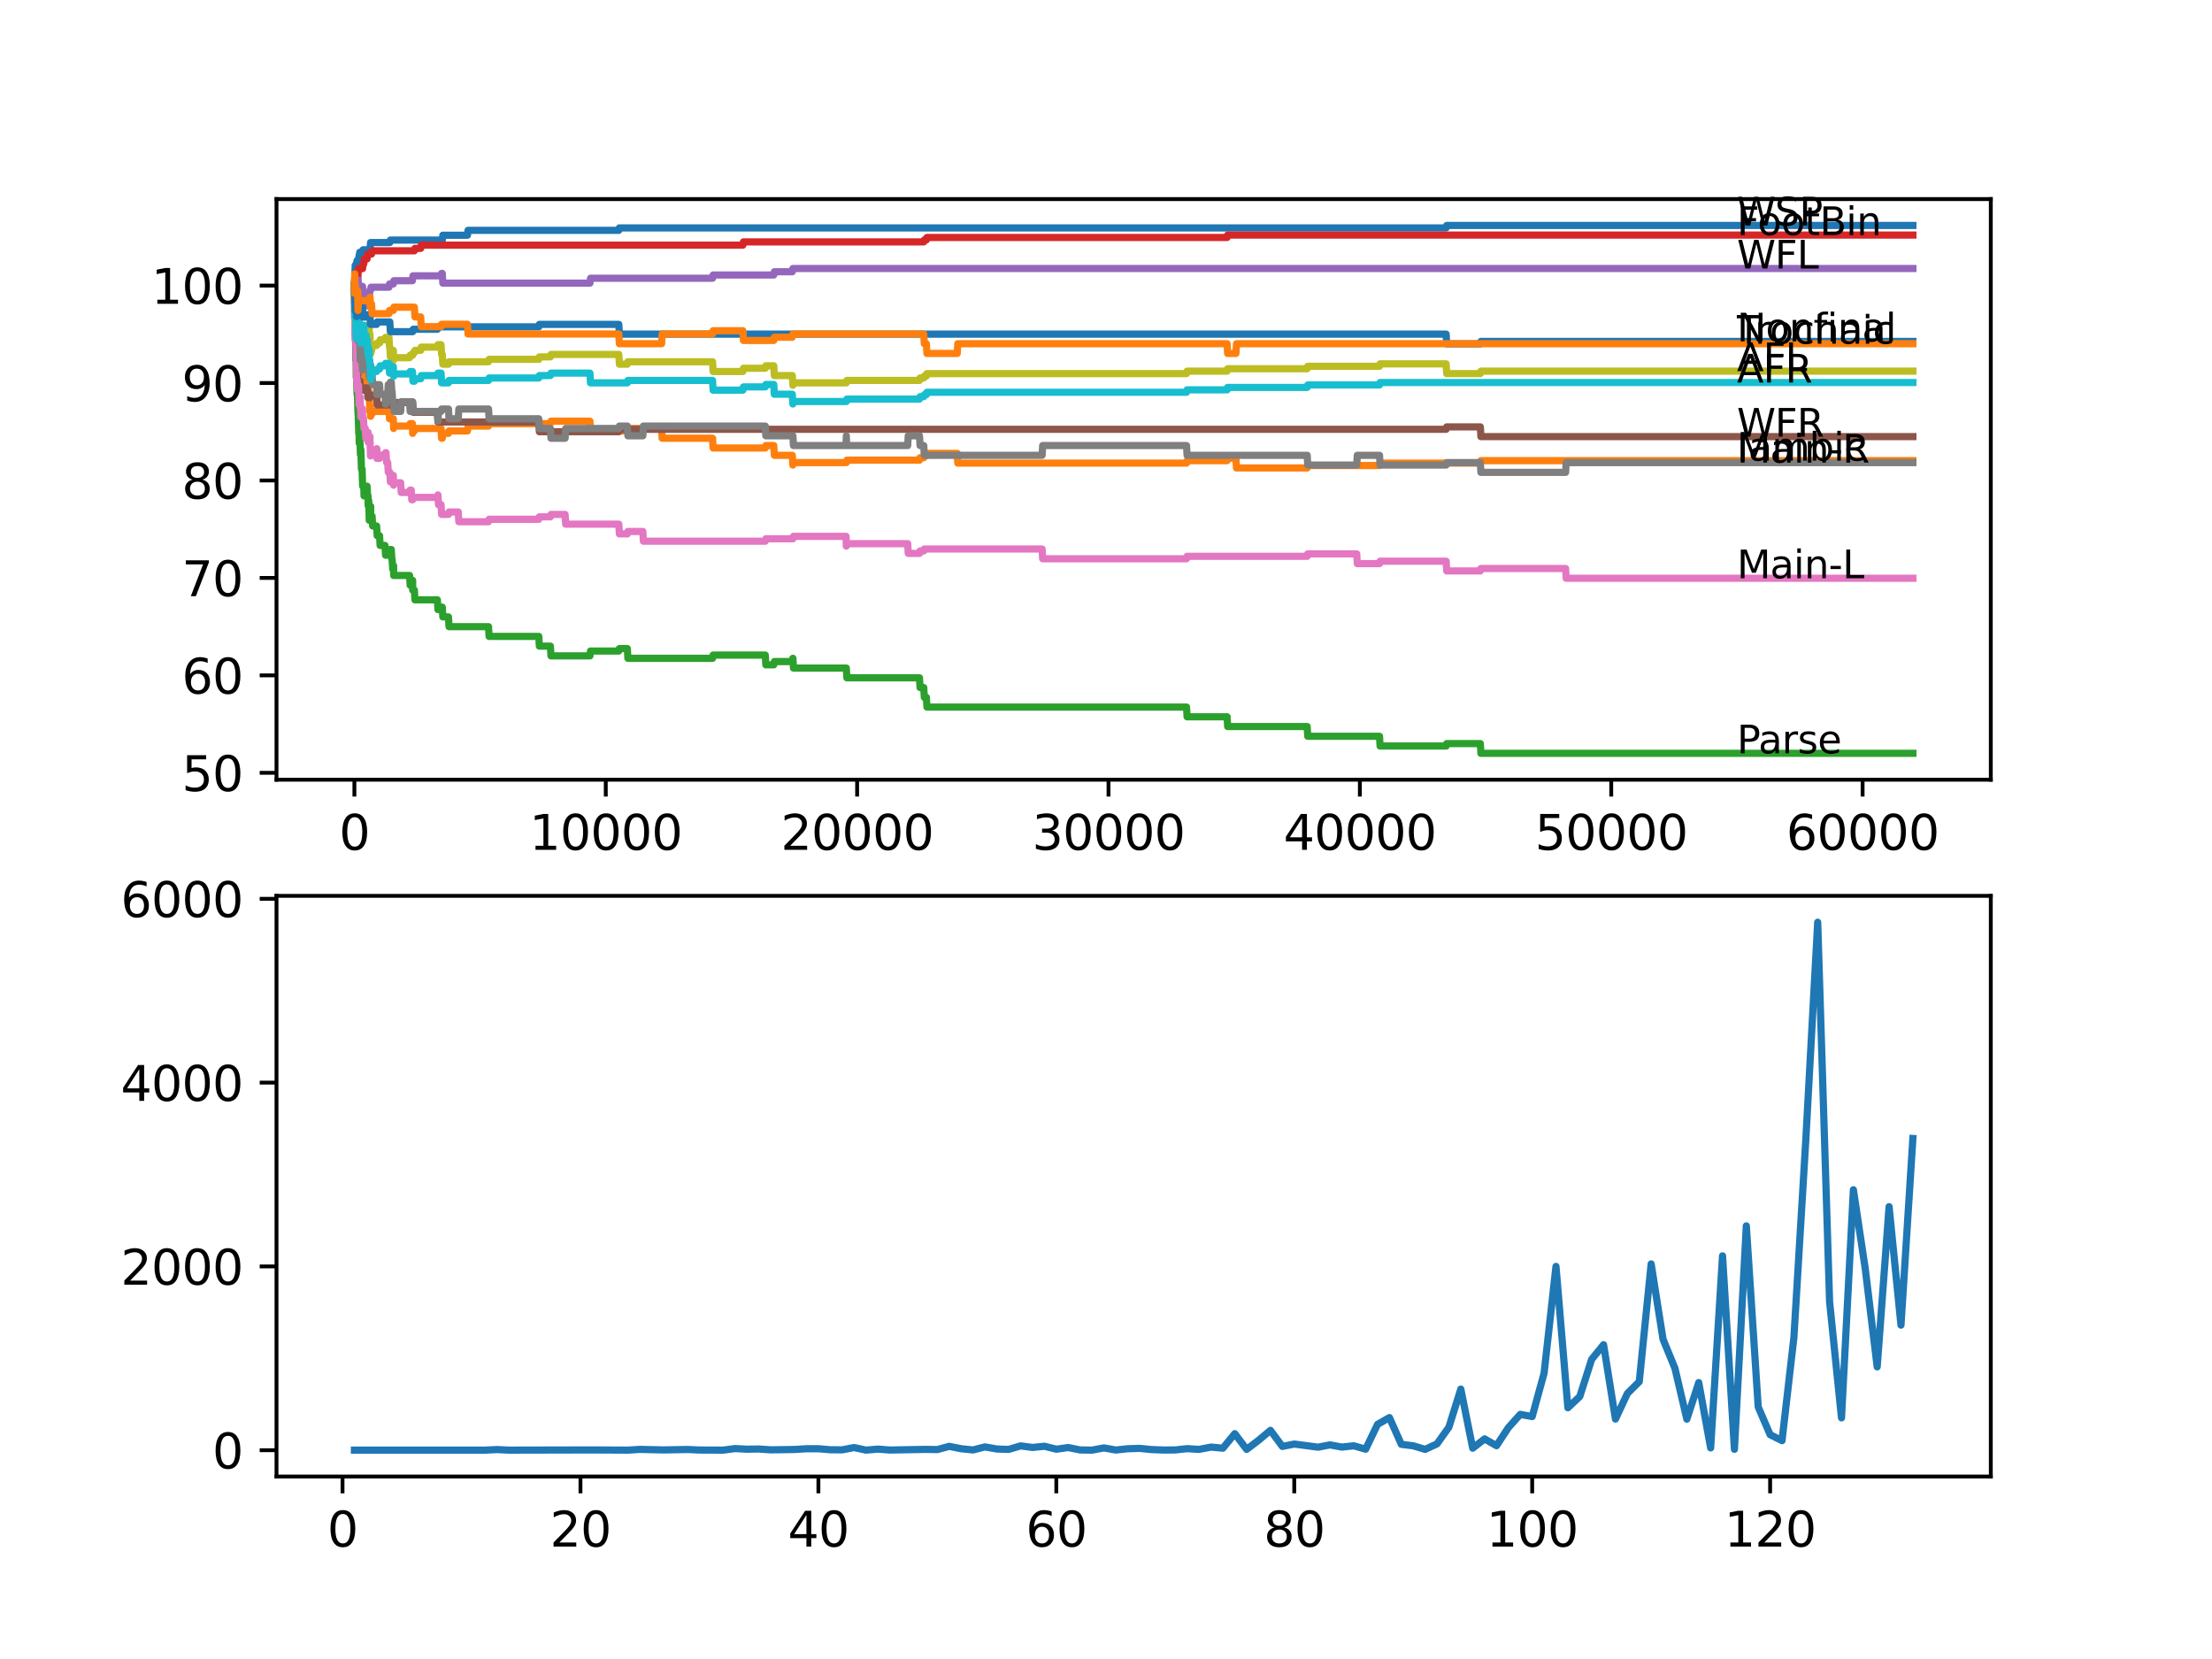 <?xml version="1.0" encoding="utf-8" standalone="no"?>
<!DOCTYPE svg PUBLIC "-//W3C//DTD SVG 1.1//EN"
  "http://www.w3.org/Graphics/SVG/1.1/DTD/svg11.dtd">
<svg xmlns:xlink="http://www.w3.org/1999/xlink" width="460.8pt" height="345.6pt" viewBox="0 0 460.8 345.6" xmlns="http://www.w3.org/2000/svg" version="1.1">
 <defs>
  <style type="text/css">*{stroke-linejoin: round; stroke-linecap: butt}</style>
 </defs>
 <g id="figure_1">
  <g id="patch_1">
   <path d="M 0 345.6 
L 460.8 345.6 
L 460.8 0 
L 0 0 
z
" style="fill: #ffffff"/>
  </g>
  <g id="axes_1">
   <g id="patch_2">
    <path d="M 57.6 162.432 
L 414.72 162.432 
L 414.72 41.472 
L 57.6 41.472 
z
" style="fill: #ffffff"/>
   </g>
   <g id="matplotlib.axis_1">
    <g id="xtick_1">
     <g id="line2d_1">
      <defs>
       <path id="m8d9ce687ae" d="M 0 0 
L 0 3.5 
" style="stroke: #000000; stroke-width: 0.8"/>
      </defs>
      <g>
       <use xlink:href="#m8d9ce687ae" x="73.827" y="162.432" style="stroke: #000000; stroke-width: 0.8"/>
      </g>
     </g>
     <g id="text_1">
      <!-- 0 -->
      <g transform="translate(70.646 177.03)scale(0.1 -0.1)">
       <defs>
        <path id="DejaVuSans-30" d="M 2034 4250 
Q 1547 4250 1301 3770 
Q 1056 3291 1056 2328 
Q 1056 1369 1301 889 
Q 1547 409 2034 409 
Q 2525 409 2770 889 
Q 3016 1369 3016 2328 
Q 3016 3291 2770 3770 
Q 2525 4250 2034 4250 
z
M 2034 4750 
Q 2819 4750 3233 4129 
Q 3647 3509 3647 2328 
Q 3647 1150 3233 529 
Q 2819 -91 2034 -91 
Q 1250 -91 836 529 
Q 422 1150 422 2328 
Q 422 3509 836 4129 
Q 1250 4750 2034 4750 
z
" transform="scale(0.016)"/>
       </defs>
       <use xlink:href="#DejaVuSans-30"/>
      </g>
     </g>
    </g>
    <g id="xtick_2">
     <g id="line2d_2">
      <g>
       <use xlink:href="#m8d9ce687ae" x="126.192" y="162.432" style="stroke: #000000; stroke-width: 0.8"/>
      </g>
     </g>
     <g id="text_2">
      <!-- 10000 -->
      <g transform="translate(110.286 177.03)scale(0.1 -0.1)">
       <defs>
        <path id="DejaVuSans-31" d="M 794 531 
L 1825 531 
L 1825 4091 
L 703 3866 
L 703 4441 
L 1819 4666 
L 2450 4666 
L 2450 531 
L 3481 531 
L 3481 0 
L 794 0 
L 794 531 
z
" transform="scale(0.016)"/>
       </defs>
       <use xlink:href="#DejaVuSans-31"/>
       <use xlink:href="#DejaVuSans-30" x="63.623"/>
       <use xlink:href="#DejaVuSans-30" x="127.246"/>
       <use xlink:href="#DejaVuSans-30" x="190.869"/>
       <use xlink:href="#DejaVuSans-30" x="254.492"/>
      </g>
     </g>
    </g>
    <g id="xtick_3">
     <g id="line2d_3">
      <g>
       <use xlink:href="#m8d9ce687ae" x="178.556" y="162.432" style="stroke: #000000; stroke-width: 0.8"/>
      </g>
     </g>
     <g id="text_3">
      <!-- 20000 -->
      <g transform="translate(162.65 177.03)scale(0.1 -0.1)">
       <defs>
        <path id="DejaVuSans-32" d="M 1228 531 
L 3431 531 
L 3431 0 
L 469 0 
L 469 531 
Q 828 903 1448 1529 
Q 2069 2156 2228 2338 
Q 2531 2678 2651 2914 
Q 2772 3150 2772 3378 
Q 2772 3750 2511 3984 
Q 2250 4219 1831 4219 
Q 1534 4219 1204 4116 
Q 875 4013 500 3803 
L 500 4441 
Q 881 4594 1212 4672 
Q 1544 4750 1819 4750 
Q 2544 4750 2975 4387 
Q 3406 4025 3406 3419 
Q 3406 3131 3298 2873 
Q 3191 2616 2906 2266 
Q 2828 2175 2409 1742 
Q 1991 1309 1228 531 
z
" transform="scale(0.016)"/>
       </defs>
       <use xlink:href="#DejaVuSans-32"/>
       <use xlink:href="#DejaVuSans-30" x="63.623"/>
       <use xlink:href="#DejaVuSans-30" x="127.246"/>
       <use xlink:href="#DejaVuSans-30" x="190.869"/>
       <use xlink:href="#DejaVuSans-30" x="254.492"/>
      </g>
     </g>
    </g>
    <g id="xtick_4">
     <g id="line2d_4">
      <g>
       <use xlink:href="#m8d9ce687ae" x="230.921" y="162.432" style="stroke: #000000; stroke-width: 0.8"/>
      </g>
     </g>
     <g id="text_4">
      <!-- 30000 -->
      <g transform="translate(215.015 177.03)scale(0.1 -0.1)">
       <defs>
        <path id="DejaVuSans-33" d="M 2597 2516 
Q 3050 2419 3304 2112 
Q 3559 1806 3559 1356 
Q 3559 666 3084 287 
Q 2609 -91 1734 -91 
Q 1441 -91 1130 -33 
Q 819 25 488 141 
L 488 750 
Q 750 597 1062 519 
Q 1375 441 1716 441 
Q 2309 441 2620 675 
Q 2931 909 2931 1356 
Q 2931 1769 2642 2001 
Q 2353 2234 1838 2234 
L 1294 2234 
L 1294 2753 
L 1863 2753 
Q 2328 2753 2575 2939 
Q 2822 3125 2822 3475 
Q 2822 3834 2567 4026 
Q 2313 4219 1838 4219 
Q 1578 4219 1281 4162 
Q 984 4106 628 3988 
L 628 4550 
Q 988 4650 1302 4700 
Q 1616 4750 1894 4750 
Q 2613 4750 3031 4423 
Q 3450 4097 3450 3541 
Q 3450 3153 3228 2886 
Q 3006 2619 2597 2516 
z
" transform="scale(0.016)"/>
       </defs>
       <use xlink:href="#DejaVuSans-33"/>
       <use xlink:href="#DejaVuSans-30" x="63.623"/>
       <use xlink:href="#DejaVuSans-30" x="127.246"/>
       <use xlink:href="#DejaVuSans-30" x="190.869"/>
       <use xlink:href="#DejaVuSans-30" x="254.492"/>
      </g>
     </g>
    </g>
    <g id="xtick_5">
     <g id="line2d_5">
      <g>
       <use xlink:href="#m8d9ce687ae" x="283.285" y="162.432" style="stroke: #000000; stroke-width: 0.8"/>
      </g>
     </g>
     <g id="text_5">
      <!-- 40000 -->
      <g transform="translate(267.379 177.03)scale(0.1 -0.1)">
       <defs>
        <path id="DejaVuSans-34" d="M 2419 4116 
L 825 1625 
L 2419 1625 
L 2419 4116 
z
M 2253 4666 
L 3047 4666 
L 3047 1625 
L 3713 1625 
L 3713 1100 
L 3047 1100 
L 3047 0 
L 2419 0 
L 2419 1100 
L 313 1100 
L 313 1709 
L 2253 4666 
z
" transform="scale(0.016)"/>
       </defs>
       <use xlink:href="#DejaVuSans-34"/>
       <use xlink:href="#DejaVuSans-30" x="63.623"/>
       <use xlink:href="#DejaVuSans-30" x="127.246"/>
       <use xlink:href="#DejaVuSans-30" x="190.869"/>
       <use xlink:href="#DejaVuSans-30" x="254.492"/>
      </g>
     </g>
    </g>
    <g id="xtick_6">
     <g id="line2d_6">
      <g>
       <use xlink:href="#m8d9ce687ae" x="335.65" y="162.432" style="stroke: #000000; stroke-width: 0.8"/>
      </g>
     </g>
     <g id="text_6">
      <!-- 50000 -->
      <g transform="translate(319.744 177.03)scale(0.1 -0.1)">
       <defs>
        <path id="DejaVuSans-35" d="M 691 4666 
L 3169 4666 
L 3169 4134 
L 1269 4134 
L 1269 2991 
Q 1406 3038 1543 3061 
Q 1681 3084 1819 3084 
Q 2600 3084 3056 2656 
Q 3513 2228 3513 1497 
Q 3513 744 3044 326 
Q 2575 -91 1722 -91 
Q 1428 -91 1123 -41 
Q 819 9 494 109 
L 494 744 
Q 775 591 1075 516 
Q 1375 441 1709 441 
Q 2250 441 2565 725 
Q 2881 1009 2881 1497 
Q 2881 1984 2565 2268 
Q 2250 2553 1709 2553 
Q 1456 2553 1204 2497 
Q 953 2441 691 2322 
L 691 4666 
z
" transform="scale(0.016)"/>
       </defs>
       <use xlink:href="#DejaVuSans-35"/>
       <use xlink:href="#DejaVuSans-30" x="63.623"/>
       <use xlink:href="#DejaVuSans-30" x="127.246"/>
       <use xlink:href="#DejaVuSans-30" x="190.869"/>
       <use xlink:href="#DejaVuSans-30" x="254.492"/>
      </g>
     </g>
    </g>
    <g id="xtick_7">
     <g id="line2d_7">
      <g>
       <use xlink:href="#m8d9ce687ae" x="388.014" y="162.432" style="stroke: #000000; stroke-width: 0.8"/>
      </g>
     </g>
     <g id="text_7">
      <!-- 60000 -->
      <g transform="translate(372.108 177.03)scale(0.1 -0.1)">
       <defs>
        <path id="DejaVuSans-36" d="M 2113 2584 
Q 1688 2584 1439 2293 
Q 1191 2003 1191 1497 
Q 1191 994 1439 701 
Q 1688 409 2113 409 
Q 2538 409 2786 701 
Q 3034 994 3034 1497 
Q 3034 2003 2786 2293 
Q 2538 2584 2113 2584 
z
M 3366 4563 
L 3366 3988 
Q 3128 4100 2886 4159 
Q 2644 4219 2406 4219 
Q 1781 4219 1451 3797 
Q 1122 3375 1075 2522 
Q 1259 2794 1537 2939 
Q 1816 3084 2150 3084 
Q 2853 3084 3261 2657 
Q 3669 2231 3669 1497 
Q 3669 778 3244 343 
Q 2819 -91 2113 -91 
Q 1303 -91 875 529 
Q 447 1150 447 2328 
Q 447 3434 972 4092 
Q 1497 4750 2381 4750 
Q 2619 4750 2861 4703 
Q 3103 4656 3366 4563 
z
" transform="scale(0.016)"/>
       </defs>
       <use xlink:href="#DejaVuSans-36"/>
       <use xlink:href="#DejaVuSans-30" x="63.623"/>
       <use xlink:href="#DejaVuSans-30" x="127.246"/>
       <use xlink:href="#DejaVuSans-30" x="190.869"/>
       <use xlink:href="#DejaVuSans-30" x="254.492"/>
      </g>
     </g>
    </g>
   </g>
   <g id="matplotlib.axis_2">
    <g id="ytick_1">
     <g id="line2d_8">
      <defs>
       <path id="mcb9d8d249f" d="M 0 0 
L -3.5 0 
" style="stroke: #000000; stroke-width: 0.8"/>
      </defs>
      <g>
       <use xlink:href="#mcb9d8d249f" x="57.6" y="160.994" style="stroke: #000000; stroke-width: 0.8"/>
      </g>
     </g>
     <g id="text_8">
      <!-- 50 -->
      <g transform="translate(37.875 164.793)scale(0.1 -0.1)">
       <use xlink:href="#DejaVuSans-35"/>
       <use xlink:href="#DejaVuSans-30" x="63.623"/>
      </g>
     </g>
    </g>
    <g id="ytick_2">
     <g id="line2d_9">
      <g>
       <use xlink:href="#mcb9d8d249f" x="57.6" y="140.693" style="stroke: #000000; stroke-width: 0.8"/>
      </g>
     </g>
     <g id="text_9">
      <!-- 60 -->
      <g transform="translate(37.875 144.492)scale(0.1 -0.1)">
       <use xlink:href="#DejaVuSans-36"/>
       <use xlink:href="#DejaVuSans-30" x="63.623"/>
      </g>
     </g>
    </g>
    <g id="ytick_3">
     <g id="line2d_10">
      <g>
       <use xlink:href="#mcb9d8d249f" x="57.6" y="120.392" style="stroke: #000000; stroke-width: 0.8"/>
      </g>
     </g>
     <g id="text_10">
      <!-- 70 -->
      <g transform="translate(37.875 124.191)scale(0.1 -0.1)">
       <defs>
        <path id="DejaVuSans-37" d="M 525 4666 
L 3525 4666 
L 3525 4397 
L 1831 0 
L 1172 0 
L 2766 4134 
L 525 4134 
L 525 4666 
z
" transform="scale(0.016)"/>
       </defs>
       <use xlink:href="#DejaVuSans-37"/>
       <use xlink:href="#DejaVuSans-30" x="63.623"/>
      </g>
     </g>
    </g>
    <g id="ytick_4">
     <g id="line2d_11">
      <g>
       <use xlink:href="#mcb9d8d249f" x="57.6" y="100.091" style="stroke: #000000; stroke-width: 0.8"/>
      </g>
     </g>
     <g id="text_11">
      <!-- 80 -->
      <g transform="translate(37.875 103.89)scale(0.1 -0.1)">
       <defs>
        <path id="DejaVuSans-38" d="M 2034 2216 
Q 1584 2216 1326 1975 
Q 1069 1734 1069 1313 
Q 1069 891 1326 650 
Q 1584 409 2034 409 
Q 2484 409 2743 651 
Q 3003 894 3003 1313 
Q 3003 1734 2745 1975 
Q 2488 2216 2034 2216 
z
M 1403 2484 
Q 997 2584 770 2862 
Q 544 3141 544 3541 
Q 544 4100 942 4425 
Q 1341 4750 2034 4750 
Q 2731 4750 3128 4425 
Q 3525 4100 3525 3541 
Q 3525 3141 3298 2862 
Q 3072 2584 2669 2484 
Q 3125 2378 3379 2068 
Q 3634 1759 3634 1313 
Q 3634 634 3220 271 
Q 2806 -91 2034 -91 
Q 1263 -91 848 271 
Q 434 634 434 1313 
Q 434 1759 690 2068 
Q 947 2378 1403 2484 
z
M 1172 3481 
Q 1172 3119 1398 2916 
Q 1625 2713 2034 2713 
Q 2441 2713 2670 2916 
Q 2900 3119 2900 3481 
Q 2900 3844 2670 4047 
Q 2441 4250 2034 4250 
Q 1625 4250 1398 4047 
Q 1172 3844 1172 3481 
z
" transform="scale(0.016)"/>
       </defs>
       <use xlink:href="#DejaVuSans-38"/>
       <use xlink:href="#DejaVuSans-30" x="63.623"/>
      </g>
     </g>
    </g>
    <g id="ytick_5">
     <g id="line2d_12">
      <g>
       <use xlink:href="#mcb9d8d249f" x="57.6" y="79.79" style="stroke: #000000; stroke-width: 0.8"/>
      </g>
     </g>
     <g id="text_12">
      <!-- 90 -->
      <g transform="translate(37.875 83.589)scale(0.1 -0.1)">
       <defs>
        <path id="DejaVuSans-39" d="M 703 97 
L 703 672 
Q 941 559 1184 500 
Q 1428 441 1663 441 
Q 2288 441 2617 861 
Q 2947 1281 2994 2138 
Q 2813 1869 2534 1725 
Q 2256 1581 1919 1581 
Q 1219 1581 811 2004 
Q 403 2428 403 3163 
Q 403 3881 828 4315 
Q 1253 4750 1959 4750 
Q 2769 4750 3195 4129 
Q 3622 3509 3622 2328 
Q 3622 1225 3098 567 
Q 2575 -91 1691 -91 
Q 1453 -91 1209 -44 
Q 966 3 703 97 
z
M 1959 2075 
Q 2384 2075 2632 2365 
Q 2881 2656 2881 3163 
Q 2881 3666 2632 3958 
Q 2384 4250 1959 4250 
Q 1534 4250 1286 3958 
Q 1038 3666 1038 3163 
Q 1038 2656 1286 2365 
Q 1534 2075 1959 2075 
z
" transform="scale(0.016)"/>
       </defs>
       <use xlink:href="#DejaVuSans-39"/>
       <use xlink:href="#DejaVuSans-30" x="63.623"/>
      </g>
     </g>
    </g>
    <g id="ytick_6">
     <g id="line2d_13">
      <g>
       <use xlink:href="#mcb9d8d249f" x="57.6" y="59.489" style="stroke: #000000; stroke-width: 0.8"/>
      </g>
     </g>
     <g id="text_13">
      <!-- 100 -->
      <g transform="translate(31.512 63.288)scale(0.1 -0.1)">
       <use xlink:href="#DejaVuSans-31"/>
       <use xlink:href="#DejaVuSans-30" x="63.623"/>
       <use xlink:href="#DejaVuSans-30" x="127.246"/>
      </g>
     </g>
    </g>
   </g>
   <g id="line2d_14">
    <path d="M 73.833 59.489 
L 73.859 59.489 
L 74 55.26 
L 74.168 55.26 
L 74.283 54.752 
L 74.288 54.752 
L 74.403 54.245 
L 74.697 54.245 
L 74.812 53.23 
L 74.828 53.23 
L 74.943 52.553 
L 75.514 52.553 
L 75.629 52.045 
L 77.069 52.045 
L 77.195 50.523 
L 81.206 50.523 
L 81.321 50.015 
L 92.134 50.015 
L 92.249 49 
L 97.381 49 
L 97.496 47.985 
L 128.91 47.985 
L 129.025 47.478 
L 301.257 47.478 
L 301.372 46.97 
L 398.487 46.97 
L 398.487 46.97 
" clip-path="url(#p39b86dd42a)" style="fill: none; stroke: #1f77b4; stroke-width: 1.5; stroke-linecap: square"/>
   </g>
   <g id="line2d_15">
    <path d="M 73.833 59.489 
L 73.958 69.64 
L 73.964 68.963 
L 73.979 68.963 
L 74.026 68.117 
L 74.032 70.147 
L 74.074 70.147 
L 74.079 70.147 
L 74.121 73.531 
L 74.194 72.516 
L 74.21 72.516 
L 74.33 71.501 
L 74.461 71.501 
L 74.571 70.993 
L 74.686 73.023 
L 74.697 73.023 
L 74.812 71.501 
L 74.828 71.501 
L 74.943 73.531 
L 74.985 73.531 
L 75.1 77.083 
L 75.173 77.083 
L 75.288 76.576 
L 75.43 76.576 
L 75.545 76.068 
L 75.833 76.068 
L 75.948 78.098 
L 76.236 78.098 
L 76.351 80.128 
L 76.692 80.128 
L 76.807 82.159 
L 76.823 82.159 
L 76.917 81.651 
L 77.037 85.711 
L 77.085 85.711 
L 77.174 84.696 
L 77.179 86.726 
L 77.189 86.726 
L 77.221 86.726 
L 77.336 86.219 
L 77.514 86.219 
L 77.629 85.711 
L 80.2 85.711 
L 80.315 85.204 
L 81.033 85.204 
L 81.148 87.234 
L 81.939 87.234 
L 81.996 89.264 
L 82.049 88.756 
L 85.327 88.756 
L 85.442 88.249 
L 85.913 88.249 
L 85.96 90.279 
L 86.023 89.771 
L 86.322 89.771 
L 86.437 89.264 
L 91.878 89.264 
L 91.993 91.294 
L 92.134 91.294 
L 92.249 90.279 
L 93.422 90.279 
L 93.537 89.771 
L 97.381 89.771 
L 97.496 88.756 
L 101.769 88.756 
L 101.884 88.249 
L 114.661 88.249 
L 114.777 87.741 
L 122.898 87.741 
L 123.013 89.771 
L 130.685 89.771 
L 130.8 89.264 
L 137.822 89.264 
L 137.937 91.294 
L 148.436 91.294 
L 148.552 93.324 
L 159.422 93.324 
L 159.538 92.817 
L 161.192 92.817 
L 161.308 94.847 
L 165.046 94.847 
L 165.162 96.877 
L 165.177 96.877 
L 165.293 96.369 
L 176.305 96.369 
L 176.42 95.862 
L 191.548 95.862 
L 191.663 95.354 
L 192.433 95.354 
L 192.548 94.948 
L 192.978 94.948 
L 193.093 94.441 
L 199.408 94.441 
L 199.523 96.471 
L 247.175 96.471 
L 247.29 95.963 
L 255.626 95.963 
L 255.742 95.456 
L 257.47 95.456 
L 257.585 97.486 
L 272.31 97.486 
L 272.425 96.978 
L 287.38 96.978 
L 287.496 96.471 
L 308.384 96.471 
L 308.499 95.963 
L 398.487 95.963 
L 398.487 95.963 
" clip-path="url(#p39b86dd42a)" style="fill: none; stroke: #ff7f0e; stroke-width: 1.5; stroke-linecap: square"/>
   </g>
   <g id="line2d_16">
    <path d="M 73.833 59.489 
L 73.911 63.38 
L 73.896 59.32 
L 73.948 61.858 
L 73.953 61.858 
L 74.079 70.485 
L 74.095 69.47 
L 74.126 75.053 
L 74.163 75.053 
L 74.168 75.053 
L 74.194 74.546 
L 74.215 78.606 
L 74.241 78.606 
L 74.278 78.606 
L 74.393 82.159 
L 74.461 82.159 
L 74.582 86.219 
L 74.613 86.219 
L 74.733 90.279 
L 74.807 90.279 
L 74.828 92.309 
L 74.917 91.632 
L 74.98 91.632 
L 75.084 94.677 
L 75.095 93.662 
L 75.173 93.662 
L 75.294 97.723 
L 75.43 97.723 
L 75.545 101.275 
L 75.786 101.275 
L 75.833 103.305 
L 75.896 102.29 
L 76.236 102.29 
L 76.351 101.275 
L 76.461 101.275 
L 76.577 103.305 
L 76.671 103.305 
L 76.692 105.335 
L 76.781 104.32 
L 76.823 104.32 
L 76.917 108.381 
L 76.938 107.704 
L 77.022 107.704 
L 77.137 106.181 
L 77.174 106.181 
L 77.221 105.505 
L 77.226 107.535 
L 77.273 107.535 
L 77.514 107.535 
L 77.629 109.565 
L 78.457 109.565 
L 78.572 111.595 
L 79.069 111.595 
L 79.184 113.625 
L 80.2 113.625 
L 80.315 115.655 
L 81.033 115.655 
L 81.148 114.978 
L 81.206 114.978 
L 81.321 114.471 
L 81.509 114.471 
L 81.625 116.501 
L 81.687 116.501 
L 81.803 118.531 
L 81.939 118.531 
L 81.996 117.854 
L 82.002 119.885 
L 82.038 119.885 
L 85.327 119.885 
L 85.442 121.915 
L 85.913 121.915 
L 85.96 120.9 
L 85.966 122.93 
L 86.018 122.93 
L 86.322 122.93 
L 86.437 124.96 
L 91.118 124.96 
L 91.233 126.99 
L 91.878 126.99 
L 91.993 126.482 
L 92.134 126.482 
L 92.249 128.512 
L 93.422 128.512 
L 93.537 130.543 
L 101.769 130.543 
L 101.884 132.573 
L 112.242 132.573 
L 112.357 134.603 
L 114.661 134.603 
L 114.777 136.633 
L 122.898 136.633 
L 123.013 135.618 
L 128.91 135.618 
L 129.025 135.11 
L 130.685 135.11 
L 130.8 137.14 
L 148.436 137.14 
L 148.552 136.464 
L 159.422 136.464 
L 159.538 138.494 
L 161.192 138.494 
L 161.308 137.817 
L 165.046 137.817 
L 165.162 137.14 
L 165.177 137.14 
L 165.293 139.17 
L 176.305 139.17 
L 176.42 141.201 
L 191.548 141.201 
L 191.663 143.231 
L 192.433 143.231 
L 192.548 145.261 
L 192.978 145.261 
L 193.093 147.291 
L 247.175 147.291 
L 247.29 149.321 
L 255.626 149.321 
L 255.742 151.351 
L 272.31 151.351 
L 272.425 153.381 
L 287.38 153.381 
L 287.496 155.411 
L 301.257 155.411 
L 301.372 154.904 
L 308.384 154.904 
L 308.499 156.934 
L 398.487 156.934 
L 398.487 156.934 
" clip-path="url(#p39b86dd42a)" style="fill: none; stroke: #2ca02c; stroke-width: 1.5; stroke-linecap: square"/>
   </g>
   <g id="line2d_17">
    <path d="M 73.833 59.489 
L 73.859 59.489 
L 73.974 58.406 
L 74.011 58.406 
L 74.126 58.068 
L 74.529 58.068 
L 74.665 55.97 
L 75.529 55.97 
L 75.645 54.955 
L 75.786 54.955 
L 75.901 53.94 
L 76.461 53.94 
L 76.577 52.925 
L 77.399 52.925 
L 77.514 52.248 
L 86.322 52.248 
L 86.437 51.741 
L 87.636 51.741 
L 87.751 51.064 
L 154.757 51.064 
L 154.872 50.388 
L 192.433 50.388 
L 192.548 49.981 
L 192.978 49.981 
L 193.093 49.474 
L 255.626 49.474 
L 255.742 48.966 
L 398.487 48.966 
L 398.487 48.966 
" clip-path="url(#p39b86dd42a)" style="fill: none; stroke: #d62728; stroke-width: 1.5; stroke-linecap: square"/>
   </g>
   <g id="line2d_18">
    <path d="M 73.833 59.489 
L 73.911 61.858 
L 73.943 60.843 
L 74.026 60.843 
L 74.147 58.305 
L 74.613 58.305 
L 74.733 62.365 
L 74.828 62.365 
L 74.943 61.688 
L 74.985 61.688 
L 75.105 59.658 
L 75.529 59.658 
L 75.645 61.688 
L 75.786 61.688 
L 75.833 63.718 
L 75.896 62.703 
L 76.236 62.703 
L 76.351 61.688 
L 76.461 61.688 
L 76.519 63.718 
L 76.571 63.211 
L 76.692 63.211 
L 76.807 62.196 
L 76.917 62.196 
L 77.037 60.504 
L 77.174 60.504 
L 77.289 59.827 
L 81.033 59.827 
L 81.148 59.151 
L 81.939 59.151 
L 82.054 58.474 
L 85.913 58.474 
L 86.028 57.459 
L 91.878 57.459 
L 91.993 56.951 
L 92.134 56.951 
L 92.249 58.982 
L 122.898 58.982 
L 123.013 57.967 
L 148.436 57.967 
L 148.552 57.29 
L 161.192 57.29 
L 161.308 56.613 
L 165.046 56.613 
L 165.162 55.936 
L 398.487 55.936 
L 398.487 55.936 
" clip-path="url(#p39b86dd42a)" style="fill: none; stroke: #9467bd; stroke-width: 1.5; stroke-linecap: square"/>
   </g>
   <g id="line2d_19">
    <path d="M 73.833 59.489 
L 73.917 63.042 
L 73.948 62.534 
L 73.969 62.534 
L 73.979 62.027 
L 74.016 66.087 
L 74.042 66.087 
L 74.068 66.087 
L 74.168 70.147 
L 74.184 69.64 
L 74.194 69.64 
L 74.314 75.222 
L 74.461 75.222 
L 74.582 79.283 
L 74.98 79.283 
L 75.095 81.313 
L 75.514 81.313 
L 75.629 80.805 
L 76.519 80.805 
L 76.634 82.835 
L 77.069 82.835 
L 77.184 82.328 
L 78.457 82.328 
L 78.572 84.358 
L 81.206 84.358 
L 81.321 83.85 
L 85.96 83.85 
L 86.076 85.88 
L 91.118 85.88 
L 91.233 87.91 
L 112.242 87.91 
L 112.357 89.941 
L 128.91 89.941 
L 129.025 89.433 
L 301.257 89.433 
L 301.372 88.926 
L 308.384 88.926 
L 308.499 90.956 
L 398.487 90.956 
L 398.487 90.956 
" clip-path="url(#p39b86dd42a)" style="fill: none; stroke: #8c564b; stroke-width: 1.5; stroke-linecap: square"/>
   </g>
   <g id="line2d_20">
    <path d="M 73.833 59.489 
L 73.838 59.083 
L 73.864 65.173 
L 73.979 70.858 
L 73.985 70.35 
L 74.011 70.35 
L 74.115 68.997 
L 74.241 76.102 
L 74.278 76.102 
L 74.288 75.595 
L 74.309 79.655 
L 74.356 79.147 
L 74.403 79.147 
L 74.461 81.177 
L 74.513 80.67 
L 74.529 80.67 
L 74.644 80.264 
L 74.697 80.264 
L 74.807 84.324 
L 74.812 83.816 
L 74.98 83.816 
L 75.058 82.801 
L 75.063 84.832 
L 75.079 84.832 
L 75.126 84.832 
L 75.173 86.862 
L 75.236 85.677 
L 75.43 85.677 
L 75.514 85.17 
L 75.519 87.2 
L 75.524 87.2 
L 75.718 87.2 
L 75.833 89.23 
L 76.079 89.23 
L 76.194 91.26 
L 76.519 91.26 
L 76.634 90.753 
L 76.671 90.753 
L 76.687 90.076 
L 76.692 92.106 
L 76.77 92.106 
L 76.823 92.106 
L 76.943 90.922 
L 77.058 90.922 
L 77.179 94.982 
L 77.221 94.982 
L 77.336 94.474 
L 77.514 94.474 
L 77.629 93.967 
L 78.457 93.967 
L 78.504 93.459 
L 78.509 95.49 
L 78.551 95.49 
L 79.069 95.49 
L 79.184 94.813 
L 80.2 94.813 
L 80.315 94.305 
L 80.415 94.305 
L 80.53 96.335 
L 80.766 96.335 
L 80.881 98.365 
L 81.206 98.365 
L 81.321 100.396 
L 81.509 100.396 
L 81.625 99.719 
L 81.687 99.719 
L 81.803 99.042 
L 81.939 99.042 
L 81.996 101.072 
L 82.049 100.565 
L 83.468 100.565 
L 83.583 102.595 
L 85.327 102.595 
L 85.442 102.087 
L 85.662 102.087 
L 85.777 104.117 
L 85.96 104.117 
L 86.076 103.61 
L 91.118 103.61 
L 91.233 103.102 
L 91.349 105.132 
L 91.878 105.132 
L 91.993 107.163 
L 93.422 107.163 
L 93.537 106.655 
L 95.464 106.655 
L 95.58 108.685 
L 101.769 108.685 
L 101.884 108.178 
L 112.242 108.178 
L 112.357 107.67 
L 114.661 107.67 
L 114.777 107.163 
L 117.719 107.163 
L 117.835 109.193 
L 128.91 109.193 
L 129.025 111.223 
L 130.685 111.223 
L 130.8 110.715 
L 133.916 110.715 
L 134.031 112.745 
L 159.422 112.745 
L 159.538 112.238 
L 165.177 112.238 
L 165.293 111.73 
L 176.252 111.73 
L 176.305 113.76 
L 176.362 113.253 
L 189.087 113.253 
L 189.202 115.283 
L 191.548 115.283 
L 191.663 114.775 
L 192.433 114.775 
L 192.548 114.369 
L 217.091 114.369 
L 217.207 116.4 
L 247.175 116.4 
L 247.29 115.892 
L 272.31 115.892 
L 272.425 115.384 
L 282.631 115.384 
L 282.746 117.415 
L 287.38 117.415 
L 287.496 116.907 
L 301.257 116.907 
L 301.372 118.937 
L 308.384 118.937 
L 308.499 118.43 
L 326.146 118.43 
L 326.261 120.46 
L 398.487 120.46 
L 398.487 120.46 
" clip-path="url(#p39b86dd42a)" style="fill: none; stroke: #e377c2; stroke-width: 1.5; stroke-linecap: square"/>
   </g>
   <g id="line2d_21">
    <path d="M 73.833 59.489 
L 73.838 61.519 
L 73.869 58.305 
L 73.943 59.827 
L 73.969 59.827 
L 73.979 59.32 
L 74.016 63.38 
L 74.042 63.38 
L 74.068 63.38 
L 74.115 67.44 
L 74.184 65.41 
L 74.194 65.41 
L 74.288 69.47 
L 74.304 68.963 
L 74.419 66.933 
L 74.461 66.933 
L 74.582 70.993 
L 74.781 70.993 
L 74.807 68.963 
L 74.89 70.993 
L 74.98 70.993 
L 75.058 75.053 
L 75.095 73.023 
L 75.126 73.023 
L 75.173 70.993 
L 75.215 75.053 
L 75.231 75.053 
L 75.43 75.053 
L 75.514 77.083 
L 75.54 76.576 
L 75.718 76.576 
L 75.833 74.546 
L 76.079 74.546 
L 76.194 72.516 
L 76.519 72.516 
L 76.634 74.546 
L 76.671 74.546 
L 76.687 76.576 
L 76.781 74.546 
L 76.823 74.546 
L 76.943 78.606 
L 77.058 78.606 
L 77.174 76.068 
L 77.221 76.068 
L 77.336 78.098 
L 77.514 78.098 
L 77.629 80.128 
L 78.457 80.128 
L 78.504 82.159 
L 78.566 80.128 
L 79.069 80.128 
L 79.184 82.159 
L 80.2 82.159 
L 80.315 84.189 
L 80.415 84.189 
L 80.53 82.159 
L 80.766 82.159 
L 80.881 80.128 
L 81.206 80.128 
L 81.321 79.621 
L 81.509 79.621 
L 81.625 81.651 
L 81.687 81.651 
L 81.803 83.681 
L 81.996 83.681 
L 82.112 85.711 
L 83.468 85.711 
L 83.583 83.681 
L 85.327 83.681 
L 85.442 85.711 
L 85.662 85.711 
L 85.777 83.681 
L 85.96 83.681 
L 86.076 85.711 
L 91.118 85.711 
L 91.233 87.741 
L 91.349 85.711 
L 91.878 85.711 
L 91.993 85.204 
L 93.422 85.204 
L 93.537 87.234 
L 95.464 87.234 
L 95.58 85.204 
L 101.769 85.204 
L 101.884 87.234 
L 112.242 87.234 
L 112.357 89.264 
L 114.661 89.264 
L 114.777 91.294 
L 117.719 91.294 
L 117.835 89.264 
L 128.91 89.264 
L 129.025 88.756 
L 130.685 88.756 
L 130.8 90.786 
L 133.916 90.786 
L 134.031 88.756 
L 159.422 88.756 
L 159.538 90.786 
L 165.177 90.786 
L 165.293 92.817 
L 176.252 92.817 
L 176.305 90.786 
L 176.362 92.817 
L 189.087 92.817 
L 189.202 90.786 
L 191.548 90.786 
L 191.663 92.817 
L 192.433 92.817 
L 192.548 94.847 
L 217.091 94.847 
L 217.207 92.817 
L 247.175 92.817 
L 247.29 94.847 
L 272.31 94.847 
L 272.425 96.877 
L 282.631 96.877 
L 282.746 94.847 
L 287.38 94.847 
L 287.496 96.877 
L 301.257 96.877 
L 301.372 96.369 
L 308.384 96.369 
L 308.499 98.399 
L 326.146 98.399 
L 326.261 96.369 
L 398.487 96.369 
L 398.487 96.369 
" clip-path="url(#p39b86dd42a)" style="fill: none; stroke: #7f7f7f; stroke-width: 1.5; stroke-linecap: square"/>
   </g>
   <g id="line2d_22">
    <path d="M 73.833 59.489 
L 73.859 59.083 
L 73.869 63.143 
L 73.896 63.143 
L 73.979 67.136 
L 74.011 66.628 
L 74.115 64.598 
L 74.121 66.628 
L 74.168 66.628 
L 74.194 68.658 
L 74.278 67.643 
L 74.288 67.136 
L 74.294 69.166 
L 74.377 68.658 
L 74.461 68.658 
L 74.587 67.068 
L 74.697 67.068 
L 74.807 69.098 
L 74.828 68.591 
L 74.833 70.621 
L 74.901 70.621 
L 74.98 70.621 
L 75.1 69.606 
L 75.173 69.606 
L 75.294 68.422 
L 75.43 68.422 
L 75.514 67.914 
L 75.519 69.944 
L 75.524 69.944 
L 76.519 69.944 
L 76.634 69.437 
L 76.671 69.437 
L 76.786 68.76 
L 76.823 68.76 
L 76.917 67.576 
L 76.922 69.606 
L 77.069 69.606 
L 77.189 73.666 
L 77.221 73.666 
L 77.336 73.158 
L 77.399 73.158 
L 77.514 72.482 
L 77.629 71.974 
L 78.457 71.974 
L 78.572 71.467 
L 79.069 71.467 
L 79.184 70.79 
L 80.2 70.79 
L 80.315 70.282 
L 81.033 70.282 
L 81.148 72.313 
L 81.206 72.313 
L 81.321 74.343 
L 81.509 74.343 
L 81.625 73.666 
L 81.687 73.666 
L 81.803 72.989 
L 81.939 72.989 
L 81.996 75.019 
L 82.049 74.512 
L 85.327 74.512 
L 85.442 74.004 
L 85.96 74.004 
L 86.076 73.497 
L 86.322 73.497 
L 86.437 72.989 
L 87.636 72.989 
L 87.751 72.313 
L 91.118 72.313 
L 91.233 71.805 
L 91.878 71.805 
L 91.993 73.835 
L 92.134 73.835 
L 92.249 75.865 
L 93.422 75.865 
L 93.537 75.358 
L 101.769 75.358 
L 101.884 74.85 
L 112.242 74.85 
L 112.357 74.343 
L 114.661 74.343 
L 114.777 73.835 
L 128.91 73.835 
L 129.025 75.865 
L 130.685 75.865 
L 130.8 75.358 
L 148.436 75.358 
L 148.552 77.388 
L 154.757 77.388 
L 154.872 76.711 
L 159.422 76.711 
L 159.538 76.204 
L 161.192 76.204 
L 161.308 78.234 
L 165.046 78.234 
L 165.162 80.264 
L 165.177 80.264 
L 165.293 79.756 
L 176.305 79.756 
L 176.42 79.249 
L 191.548 79.249 
L 191.663 78.741 
L 192.433 78.741 
L 192.548 78.335 
L 192.978 78.335 
L 193.093 77.828 
L 247.175 77.828 
L 247.29 77.32 
L 255.626 77.32 
L 255.742 76.813 
L 272.31 76.813 
L 272.425 76.305 
L 287.38 76.305 
L 287.496 75.798 
L 301.257 75.798 
L 301.372 77.828 
L 308.384 77.828 
L 308.499 77.32 
L 398.487 77.32 
L 398.487 77.32 
" clip-path="url(#p39b86dd42a)" style="fill: none; stroke: #bcbd22; stroke-width: 1.5; stroke-linecap: square"/>
   </g>
   <g id="line2d_23">
    <path d="M 73.833 59.489 
L 73.854 59.083 
L 73.896 62.467 
L 73.901 62.467 
L 73.906 62.467 
L 73.911 62.061 
L 73.922 66.121 
L 73.99 64.429 
L 74.011 64.429 
L 74.026 64.091 
L 74.032 66.121 
L 74.079 65.613 
L 74.194 70.519 
L 74.199 70.012 
L 74.21 70.012 
L 74.33 68.997 
L 74.529 68.997 
L 74.665 66.899 
L 74.807 66.899 
L 74.828 66.391 
L 74.833 68.422 
L 74.901 68.422 
L 74.98 68.422 
L 74.985 67.914 
L 74.99 69.944 
L 75.079 69.437 
L 75.084 69.437 
L 75.173 71.467 
L 75.194 70.959 
L 75.21 70.959 
L 75.325 70.282 
L 75.43 70.282 
L 75.556 68.76 
L 75.786 68.76 
L 75.833 67.745 
L 75.838 69.775 
L 75.891 69.775 
L 76.236 69.775 
L 76.351 71.805 
L 76.461 71.805 
L 76.519 70.79 
L 76.524 72.82 
L 76.566 72.82 
L 76.671 72.82 
L 76.692 72.143 
L 76.697 74.173 
L 76.77 74.173 
L 76.823 74.173 
L 76.917 72.989 
L 76.922 75.019 
L 77.022 75.019 
L 77.137 77.049 
L 77.174 77.049 
L 77.221 79.08 
L 77.284 78.572 
L 77.399 78.572 
L 77.514 77.895 
L 77.629 77.388 
L 78.457 77.388 
L 78.572 76.88 
L 79.069 76.88 
L 79.184 76.204 
L 80.2 76.204 
L 80.315 75.696 
L 81.033 75.696 
L 81.148 77.726 
L 81.509 77.726 
L 81.625 77.049 
L 81.687 77.049 
L 81.803 76.373 
L 81.939 76.373 
L 81.996 78.403 
L 82.049 77.895 
L 85.327 77.895 
L 85.442 77.388 
L 85.913 77.388 
L 86.028 79.418 
L 86.322 79.418 
L 86.437 78.91 
L 87.636 78.91 
L 87.751 78.234 
L 91.118 78.234 
L 91.233 77.726 
L 91.878 77.726 
L 91.993 79.756 
L 93.422 79.756 
L 93.537 79.249 
L 101.769 79.249 
L 101.884 78.741 
L 112.242 78.741 
L 112.357 78.234 
L 114.661 78.234 
L 114.777 77.726 
L 122.898 77.726 
L 123.013 79.756 
L 130.685 79.756 
L 130.8 79.249 
L 148.436 79.249 
L 148.552 81.279 
L 154.757 81.279 
L 154.872 80.602 
L 159.422 80.602 
L 159.538 80.095 
L 161.192 80.095 
L 161.308 82.125 
L 165.046 82.125 
L 165.162 84.155 
L 165.177 84.155 
L 165.293 83.647 
L 176.305 83.647 
L 176.42 83.14 
L 191.548 83.14 
L 191.663 82.632 
L 192.433 82.632 
L 192.548 82.226 
L 192.978 82.226 
L 193.093 81.719 
L 247.175 81.719 
L 247.29 81.211 
L 255.626 81.211 
L 255.742 80.704 
L 272.31 80.704 
L 272.425 80.196 
L 287.38 80.196 
L 287.496 79.689 
L 398.487 79.689 
L 398.487 79.689 
" clip-path="url(#p39b86dd42a)" style="fill: none; stroke: #17becf; stroke-width: 1.5; stroke-linecap: square"/>
   </g>
   <g id="line2d_24">
    <path d="M 73.833 59.489 
L 73.864 59.083 
L 73.869 61.113 
L 73.917 60.707 
L 73.979 64.767 
L 74.032 63.921 
L 74.068 63.921 
L 74.168 62.906 
L 74.194 64.937 
L 74.278 64.429 
L 74.288 63.921 
L 74.294 65.952 
L 74.377 65.444 
L 74.461 65.444 
L 74.582 64.531 
L 74.98 64.531 
L 75.095 64.023 
L 75.514 64.023 
L 75.629 66.053 
L 76.519 66.053 
L 76.634 65.546 
L 77.069 65.546 
L 77.184 67.576 
L 78.457 67.576 
L 78.572 67.068 
L 81.206 67.068 
L 81.321 69.098 
L 85.96 69.098 
L 86.076 68.591 
L 91.118 68.591 
L 91.233 68.083 
L 112.242 68.083 
L 112.357 67.576 
L 128.91 67.576 
L 129.025 69.606 
L 301.257 69.606 
L 301.372 71.636 
L 308.384 71.636 
L 308.499 71.128 
L 398.487 71.128 
L 398.487 71.128 
" clip-path="url(#p39b86dd42a)" style="fill: none; stroke: #1f77b4; stroke-width: 1.5; stroke-linecap: square"/>
   </g>
   <g id="line2d_25">
    <path d="M 73.833 59.489 
L 73.901 57.053 
L 73.869 61.113 
L 73.948 59.083 
L 74.011 59.083 
L 74.115 61.113 
L 74.121 60.606 
L 74.529 60.606 
L 74.571 64.666 
L 74.644 62.636 
L 76.917 62.636 
L 77.032 61.959 
L 77.085 61.959 
L 77.174 63.989 
L 77.195 63.312 
L 77.399 63.312 
L 77.514 65.343 
L 81.033 65.343 
L 81.148 64.666 
L 81.939 64.666 
L 82.054 63.989 
L 86.322 63.989 
L 86.437 66.019 
L 87.636 66.019 
L 87.751 68.049 
L 91.878 68.049 
L 91.993 67.542 
L 97.381 67.542 
L 97.496 69.572 
L 128.91 69.572 
L 129.025 71.602 
L 137.822 71.602 
L 137.937 69.572 
L 148.436 69.572 
L 148.552 68.895 
L 154.757 68.895 
L 154.872 70.925 
L 161.192 70.925 
L 161.308 70.249 
L 165.046 70.249 
L 165.162 69.572 
L 192.433 69.572 
L 192.548 71.602 
L 192.978 71.602 
L 193.093 73.632 
L 199.408 73.632 
L 199.523 71.602 
L 255.626 71.602 
L 255.742 73.632 
L 257.47 73.632 
L 257.585 71.602 
L 398.487 71.602 
L 398.487 71.602 
" clip-path="url(#p39b86dd42a)" style="fill: none; stroke: #ff7f0e; stroke-width: 1.5; stroke-linecap: square"/>
   </g>
   <g id="patch_3">
    <path d="M 57.6 162.432 
L 57.6 41.472 
" style="fill: none; stroke: #000000; stroke-width: 0.8; stroke-linejoin: miter; stroke-linecap: square"/>
   </g>
   <g id="patch_4">
    <path d="M 414.72 162.432 
L 414.72 41.472 
" style="fill: none; stroke: #000000; stroke-width: 0.8; stroke-linejoin: miter; stroke-linecap: square"/>
   </g>
   <g id="patch_5">
    <path d="M 57.6 162.432 
L 414.72 162.432 
" style="fill: none; stroke: #000000; stroke-width: 0.8; stroke-linejoin: miter; stroke-linecap: square"/>
   </g>
   <g id="patch_6">
    <path d="M 57.6 41.472 
L 414.72 41.472 
" style="fill: none; stroke: #000000; stroke-width: 0.8; stroke-linejoin: miter; stroke-linecap: square"/>
   </g>
   <g id="text_14">
    <!-- WSP -->
    <g transform="translate(361.832 46.97)scale(0.08 -0.08)">
     <defs>
      <path id="DejaVuSans-57" d="M 213 4666 
L 850 4666 
L 1831 722 
L 2809 4666 
L 3519 4666 
L 4500 722 
L 5478 4666 
L 6119 4666 
L 4947 0 
L 4153 0 
L 3169 4050 
L 2175 0 
L 1381 0 
L 213 4666 
z
" transform="scale(0.016)"/>
      <path id="DejaVuSans-53" d="M 3425 4513 
L 3425 3897 
Q 3066 4069 2747 4153 
Q 2428 4238 2131 4238 
Q 1616 4238 1336 4038 
Q 1056 3838 1056 3469 
Q 1056 3159 1242 3001 
Q 1428 2844 1947 2747 
L 2328 2669 
Q 3034 2534 3370 2195 
Q 3706 1856 3706 1288 
Q 3706 609 3251 259 
Q 2797 -91 1919 -91 
Q 1588 -91 1214 -16 
Q 841 59 441 206 
L 441 856 
Q 825 641 1194 531 
Q 1563 422 1919 422 
Q 2459 422 2753 634 
Q 3047 847 3047 1241 
Q 3047 1584 2836 1778 
Q 2625 1972 2144 2069 
L 1759 2144 
Q 1053 2284 737 2584 
Q 422 2884 422 3419 
Q 422 4038 858 4394 
Q 1294 4750 2059 4750 
Q 2388 4750 2728 4690 
Q 3069 4631 3425 4513 
z
" transform="scale(0.016)"/>
      <path id="DejaVuSans-50" d="M 1259 4147 
L 1259 2394 
L 2053 2394 
Q 2494 2394 2734 2622 
Q 2975 2850 2975 3272 
Q 2975 3691 2734 3919 
Q 2494 4147 2053 4147 
L 1259 4147 
z
M 628 4666 
L 2053 4666 
Q 2838 4666 3239 4311 
Q 3641 3956 3641 3272 
Q 3641 2581 3239 2228 
Q 2838 1875 2053 1875 
L 1259 1875 
L 1259 0 
L 628 0 
L 628 4666 
z
" transform="scale(0.016)"/>
     </defs>
     <use xlink:href="#DejaVuSans-57"/>
     <use xlink:href="#DejaVuSans-53" x="98.877"/>
     <use xlink:href="#DejaVuSans-50" x="162.354"/>
    </g>
   </g>
   <g id="text_15">
    <!-- Iambic -->
    <g transform="translate(361.832 95.963)scale(0.08 -0.08)">
     <defs>
      <path id="DejaVuSans-49" d="M 628 4666 
L 1259 4666 
L 1259 0 
L 628 0 
L 628 4666 
z
" transform="scale(0.016)"/>
      <path id="DejaVuSans-61" d="M 2194 1759 
Q 1497 1759 1228 1600 
Q 959 1441 959 1056 
Q 959 750 1161 570 
Q 1363 391 1709 391 
Q 2188 391 2477 730 
Q 2766 1069 2766 1631 
L 2766 1759 
L 2194 1759 
z
M 3341 1997 
L 3341 0 
L 2766 0 
L 2766 531 
Q 2569 213 2275 61 
Q 1981 -91 1556 -91 
Q 1019 -91 701 211 
Q 384 513 384 1019 
Q 384 1609 779 1909 
Q 1175 2209 1959 2209 
L 2766 2209 
L 2766 2266 
Q 2766 2663 2505 2880 
Q 2244 3097 1772 3097 
Q 1472 3097 1187 3025 
Q 903 2953 641 2809 
L 641 3341 
Q 956 3463 1253 3523 
Q 1550 3584 1831 3584 
Q 2591 3584 2966 3190 
Q 3341 2797 3341 1997 
z
" transform="scale(0.016)"/>
      <path id="DejaVuSans-6d" d="M 3328 2828 
Q 3544 3216 3844 3400 
Q 4144 3584 4550 3584 
Q 5097 3584 5394 3201 
Q 5691 2819 5691 2113 
L 5691 0 
L 5113 0 
L 5113 2094 
Q 5113 2597 4934 2840 
Q 4756 3084 4391 3084 
Q 3944 3084 3684 2787 
Q 3425 2491 3425 1978 
L 3425 0 
L 2847 0 
L 2847 2094 
Q 2847 2600 2669 2842 
Q 2491 3084 2119 3084 
Q 1678 3084 1418 2786 
Q 1159 2488 1159 1978 
L 1159 0 
L 581 0 
L 581 3500 
L 1159 3500 
L 1159 2956 
Q 1356 3278 1631 3431 
Q 1906 3584 2284 3584 
Q 2666 3584 2933 3390 
Q 3200 3197 3328 2828 
z
" transform="scale(0.016)"/>
      <path id="DejaVuSans-62" d="M 3116 1747 
Q 3116 2381 2855 2742 
Q 2594 3103 2138 3103 
Q 1681 3103 1420 2742 
Q 1159 2381 1159 1747 
Q 1159 1113 1420 752 
Q 1681 391 2138 391 
Q 2594 391 2855 752 
Q 3116 1113 3116 1747 
z
M 1159 2969 
Q 1341 3281 1617 3432 
Q 1894 3584 2278 3584 
Q 2916 3584 3314 3078 
Q 3713 2572 3713 1747 
Q 3713 922 3314 415 
Q 2916 -91 2278 -91 
Q 1894 -91 1617 61 
Q 1341 213 1159 525 
L 1159 0 
L 581 0 
L 581 4863 
L 1159 4863 
L 1159 2969 
z
" transform="scale(0.016)"/>
      <path id="DejaVuSans-69" d="M 603 3500 
L 1178 3500 
L 1178 0 
L 603 0 
L 603 3500 
z
M 603 4863 
L 1178 4863 
L 1178 4134 
L 603 4134 
L 603 4863 
z
" transform="scale(0.016)"/>
      <path id="DejaVuSans-63" d="M 3122 3366 
L 3122 2828 
Q 2878 2963 2633 3030 
Q 2388 3097 2138 3097 
Q 1578 3097 1268 2742 
Q 959 2388 959 1747 
Q 959 1106 1268 751 
Q 1578 397 2138 397 
Q 2388 397 2633 464 
Q 2878 531 3122 666 
L 3122 134 
Q 2881 22 2623 -34 
Q 2366 -91 2075 -91 
Q 1284 -91 818 406 
Q 353 903 353 1747 
Q 353 2603 823 3093 
Q 1294 3584 2113 3584 
Q 2378 3584 2631 3529 
Q 2884 3475 3122 3366 
z
" transform="scale(0.016)"/>
     </defs>
     <use xlink:href="#DejaVuSans-49"/>
     <use xlink:href="#DejaVuSans-61" x="29.492"/>
     <use xlink:href="#DejaVuSans-6d" x="90.771"/>
     <use xlink:href="#DejaVuSans-62" x="188.184"/>
     <use xlink:href="#DejaVuSans-69" x="251.66"/>
     <use xlink:href="#DejaVuSans-63" x="279.443"/>
    </g>
   </g>
   <g id="text_16">
    <!-- Parse -->
    <g transform="translate(361.832 156.934)scale(0.08 -0.08)">
     <defs>
      <path id="DejaVuSans-72" d="M 2631 2963 
Q 2534 3019 2420 3045 
Q 2306 3072 2169 3072 
Q 1681 3072 1420 2755 
Q 1159 2438 1159 1844 
L 1159 0 
L 581 0 
L 581 3500 
L 1159 3500 
L 1159 2956 
Q 1341 3275 1631 3429 
Q 1922 3584 2338 3584 
Q 2397 3584 2469 3576 
Q 2541 3569 2628 3553 
L 2631 2963 
z
" transform="scale(0.016)"/>
      <path id="DejaVuSans-73" d="M 2834 3397 
L 2834 2853 
Q 2591 2978 2328 3040 
Q 2066 3103 1784 3103 
Q 1356 3103 1142 2972 
Q 928 2841 928 2578 
Q 928 2378 1081 2264 
Q 1234 2150 1697 2047 
L 1894 2003 
Q 2506 1872 2764 1633 
Q 3022 1394 3022 966 
Q 3022 478 2636 193 
Q 2250 -91 1575 -91 
Q 1294 -91 989 -36 
Q 684 19 347 128 
L 347 722 
Q 666 556 975 473 
Q 1284 391 1588 391 
Q 1994 391 2212 530 
Q 2431 669 2431 922 
Q 2431 1156 2273 1281 
Q 2116 1406 1581 1522 
L 1381 1569 
Q 847 1681 609 1914 
Q 372 2147 372 2553 
Q 372 3047 722 3315 
Q 1072 3584 1716 3584 
Q 2034 3584 2315 3537 
Q 2597 3491 2834 3397 
z
" transform="scale(0.016)"/>
      <path id="DejaVuSans-65" d="M 3597 1894 
L 3597 1613 
L 953 1613 
Q 991 1019 1311 708 
Q 1631 397 2203 397 
Q 2534 397 2845 478 
Q 3156 559 3463 722 
L 3463 178 
Q 3153 47 2828 -22 
Q 2503 -91 2169 -91 
Q 1331 -91 842 396 
Q 353 884 353 1716 
Q 353 2575 817 3079 
Q 1281 3584 2069 3584 
Q 2775 3584 3186 3129 
Q 3597 2675 3597 1894 
z
M 3022 2063 
Q 3016 2534 2758 2815 
Q 2500 3097 2075 3097 
Q 1594 3097 1305 2825 
Q 1016 2553 972 2059 
L 3022 2063 
z
" transform="scale(0.016)"/>
     </defs>
     <use xlink:href="#DejaVuSans-50"/>
     <use xlink:href="#DejaVuSans-61" x="55.803"/>
     <use xlink:href="#DejaVuSans-72" x="117.082"/>
     <use xlink:href="#DejaVuSans-73" x="158.195"/>
     <use xlink:href="#DejaVuSans-65" x="210.295"/>
    </g>
   </g>
   <g id="text_17">
    <!-- FootBin -->
    <g transform="translate(361.832 48.966)scale(0.08 -0.08)">
     <defs>
      <path id="DejaVuSans-46" d="M 628 4666 
L 3309 4666 
L 3309 4134 
L 1259 4134 
L 1259 2759 
L 3109 2759 
L 3109 2228 
L 1259 2228 
L 1259 0 
L 628 0 
L 628 4666 
z
" transform="scale(0.016)"/>
      <path id="DejaVuSans-6f" d="M 1959 3097 
Q 1497 3097 1228 2736 
Q 959 2375 959 1747 
Q 959 1119 1226 758 
Q 1494 397 1959 397 
Q 2419 397 2687 759 
Q 2956 1122 2956 1747 
Q 2956 2369 2687 2733 
Q 2419 3097 1959 3097 
z
M 1959 3584 
Q 2709 3584 3137 3096 
Q 3566 2609 3566 1747 
Q 3566 888 3137 398 
Q 2709 -91 1959 -91 
Q 1206 -91 779 398 
Q 353 888 353 1747 
Q 353 2609 779 3096 
Q 1206 3584 1959 3584 
z
" transform="scale(0.016)"/>
      <path id="DejaVuSans-74" d="M 1172 4494 
L 1172 3500 
L 2356 3500 
L 2356 3053 
L 1172 3053 
L 1172 1153 
Q 1172 725 1289 603 
Q 1406 481 1766 481 
L 2356 481 
L 2356 0 
L 1766 0 
Q 1100 0 847 248 
Q 594 497 594 1153 
L 594 3053 
L 172 3053 
L 172 3500 
L 594 3500 
L 594 4494 
L 1172 4494 
z
" transform="scale(0.016)"/>
      <path id="DejaVuSans-42" d="M 1259 2228 
L 1259 519 
L 2272 519 
Q 2781 519 3026 730 
Q 3272 941 3272 1375 
Q 3272 1813 3026 2020 
Q 2781 2228 2272 2228 
L 1259 2228 
z
M 1259 4147 
L 1259 2741 
L 2194 2741 
Q 2656 2741 2882 2914 
Q 3109 3088 3109 3444 
Q 3109 3797 2882 3972 
Q 2656 4147 2194 4147 
L 1259 4147 
z
M 628 4666 
L 2241 4666 
Q 2963 4666 3353 4366 
Q 3744 4066 3744 3513 
Q 3744 3084 3544 2831 
Q 3344 2578 2956 2516 
Q 3422 2416 3680 2098 
Q 3938 1781 3938 1306 
Q 3938 681 3513 340 
Q 3088 0 2303 0 
L 628 0 
L 628 4666 
z
" transform="scale(0.016)"/>
      <path id="DejaVuSans-6e" d="M 3513 2113 
L 3513 0 
L 2938 0 
L 2938 2094 
Q 2938 2591 2744 2837 
Q 2550 3084 2163 3084 
Q 1697 3084 1428 2787 
Q 1159 2491 1159 1978 
L 1159 0 
L 581 0 
L 581 3500 
L 1159 3500 
L 1159 2956 
Q 1366 3272 1645 3428 
Q 1925 3584 2291 3584 
Q 2894 3584 3203 3211 
Q 3513 2838 3513 2113 
z
" transform="scale(0.016)"/>
     </defs>
     <use xlink:href="#DejaVuSans-46"/>
     <use xlink:href="#DejaVuSans-6f" x="53.895"/>
     <use xlink:href="#DejaVuSans-6f" x="115.076"/>
     <use xlink:href="#DejaVuSans-74" x="176.258"/>
     <use xlink:href="#DejaVuSans-42" x="215.467"/>
     <use xlink:href="#DejaVuSans-69" x="284.07"/>
     <use xlink:href="#DejaVuSans-6e" x="311.854"/>
    </g>
   </g>
   <g id="text_18">
    <!-- WFL -->
    <g transform="translate(361.832 55.936)scale(0.08 -0.08)">
     <defs>
      <path id="DejaVuSans-4c" d="M 628 4666 
L 1259 4666 
L 1259 531 
L 3531 531 
L 3531 0 
L 628 0 
L 628 4666 
z
" transform="scale(0.016)"/>
     </defs>
     <use xlink:href="#DejaVuSans-57"/>
     <use xlink:href="#DejaVuSans-46" x="98.877"/>
     <use xlink:href="#DejaVuSans-4c" x="156.396"/>
    </g>
   </g>
   <g id="text_19">
    <!-- WFR -->
    <g transform="translate(361.832 90.956)scale(0.08 -0.08)">
     <defs>
      <path id="DejaVuSans-52" d="M 2841 2188 
Q 3044 2119 3236 1894 
Q 3428 1669 3622 1275 
L 4263 0 
L 3584 0 
L 2988 1197 
Q 2756 1666 2539 1819 
Q 2322 1972 1947 1972 
L 1259 1972 
L 1259 0 
L 628 0 
L 628 4666 
L 2053 4666 
Q 2853 4666 3247 4331 
Q 3641 3997 3641 3322 
Q 3641 2881 3436 2590 
Q 3231 2300 2841 2188 
z
M 1259 4147 
L 1259 2491 
L 2053 2491 
Q 2509 2491 2742 2702 
Q 2975 2913 2975 3322 
Q 2975 3731 2742 3939 
Q 2509 4147 2053 4147 
L 1259 4147 
z
" transform="scale(0.016)"/>
     </defs>
     <use xlink:href="#DejaVuSans-57"/>
     <use xlink:href="#DejaVuSans-46" x="98.877"/>
     <use xlink:href="#DejaVuSans-52" x="156.396"/>
    </g>
   </g>
   <g id="text_20">
    <!-- Main-L -->
    <g transform="translate(361.832 120.46)scale(0.08 -0.08)">
     <defs>
      <path id="DejaVuSans-4d" d="M 628 4666 
L 1569 4666 
L 2759 1491 
L 3956 4666 
L 4897 4666 
L 4897 0 
L 4281 0 
L 4281 4097 
L 3078 897 
L 2444 897 
L 1241 4097 
L 1241 0 
L 628 0 
L 628 4666 
z
" transform="scale(0.016)"/>
      <path id="DejaVuSans-2d" d="M 313 2009 
L 1997 2009 
L 1997 1497 
L 313 1497 
L 313 2009 
z
" transform="scale(0.016)"/>
     </defs>
     <use xlink:href="#DejaVuSans-4d"/>
     <use xlink:href="#DejaVuSans-61" x="86.279"/>
     <use xlink:href="#DejaVuSans-69" x="147.559"/>
     <use xlink:href="#DejaVuSans-6e" x="175.342"/>
     <use xlink:href="#DejaVuSans-2d" x="238.721"/>
     <use xlink:href="#DejaVuSans-4c" x="274.805"/>
    </g>
   </g>
   <g id="text_21">
    <!-- Main-R -->
    <g transform="translate(361.832 96.369)scale(0.08 -0.08)">
     <use xlink:href="#DejaVuSans-4d"/>
     <use xlink:href="#DejaVuSans-61" x="86.279"/>
     <use xlink:href="#DejaVuSans-69" x="147.559"/>
     <use xlink:href="#DejaVuSans-6e" x="175.342"/>
     <use xlink:href="#DejaVuSans-2d" x="238.721"/>
     <use xlink:href="#DejaVuSans-52" x="274.805"/>
    </g>
   </g>
   <g id="text_22">
    <!-- AFL -->
    <g transform="translate(361.832 77.32)scale(0.08 -0.08)">
     <defs>
      <path id="DejaVuSans-41" d="M 2188 4044 
L 1331 1722 
L 3047 1722 
L 2188 4044 
z
M 1831 4666 
L 2547 4666 
L 4325 0 
L 3669 0 
L 3244 1197 
L 1141 1197 
L 716 0 
L 50 0 
L 1831 4666 
z
" transform="scale(0.016)"/>
     </defs>
     <use xlink:href="#DejaVuSans-41"/>
     <use xlink:href="#DejaVuSans-46" x="68.408"/>
     <use xlink:href="#DejaVuSans-4c" x="125.928"/>
    </g>
   </g>
   <g id="text_23">
    <!-- AFR -->
    <g transform="translate(361.832 79.689)scale(0.08 -0.08)">
     <use xlink:href="#DejaVuSans-41"/>
     <use xlink:href="#DejaVuSans-46" x="68.408"/>
     <use xlink:href="#DejaVuSans-52" x="125.928"/>
    </g>
   </g>
   <g id="text_24">
    <!-- Nonfinal -->
    <g transform="translate(361.832 71.128)scale(0.08 -0.08)">
     <defs>
      <path id="DejaVuSans-4e" d="M 628 4666 
L 1478 4666 
L 3547 763 
L 3547 4666 
L 4159 4666 
L 4159 0 
L 3309 0 
L 1241 3903 
L 1241 0 
L 628 0 
L 628 4666 
z
" transform="scale(0.016)"/>
      <path id="DejaVuSans-66" d="M 2375 4863 
L 2375 4384 
L 1825 4384 
Q 1516 4384 1395 4259 
Q 1275 4134 1275 3809 
L 1275 3500 
L 2222 3500 
L 2222 3053 
L 1275 3053 
L 1275 0 
L 697 0 
L 697 3053 
L 147 3053 
L 147 3500 
L 697 3500 
L 697 3744 
Q 697 4328 969 4595 
Q 1241 4863 1831 4863 
L 2375 4863 
z
" transform="scale(0.016)"/>
      <path id="DejaVuSans-6c" d="M 603 4863 
L 1178 4863 
L 1178 0 
L 603 0 
L 603 4863 
z
" transform="scale(0.016)"/>
     </defs>
     <use xlink:href="#DejaVuSans-4e"/>
     <use xlink:href="#DejaVuSans-6f" x="74.805"/>
     <use xlink:href="#DejaVuSans-6e" x="135.986"/>
     <use xlink:href="#DejaVuSans-66" x="199.365"/>
     <use xlink:href="#DejaVuSans-69" x="234.57"/>
     <use xlink:href="#DejaVuSans-6e" x="262.354"/>
     <use xlink:href="#DejaVuSans-61" x="325.732"/>
     <use xlink:href="#DejaVuSans-6c" x="387.012"/>
    </g>
   </g>
   <g id="text_25">
    <!-- Trochaic -->
    <g transform="translate(361.832 71.602)scale(0.08 -0.08)">
     <defs>
      <path id="DejaVuSans-54" d="M -19 4666 
L 3928 4666 
L 3928 4134 
L 2272 4134 
L 2272 0 
L 1638 0 
L 1638 4134 
L -19 4134 
L -19 4666 
z
" transform="scale(0.016)"/>
      <path id="DejaVuSans-68" d="M 3513 2113 
L 3513 0 
L 2938 0 
L 2938 2094 
Q 2938 2591 2744 2837 
Q 2550 3084 2163 3084 
Q 1697 3084 1428 2787 
Q 1159 2491 1159 1978 
L 1159 0 
L 581 0 
L 581 4863 
L 1159 4863 
L 1159 2956 
Q 1366 3272 1645 3428 
Q 1925 3584 2291 3584 
Q 2894 3584 3203 3211 
Q 3513 2838 3513 2113 
z
" transform="scale(0.016)"/>
     </defs>
     <use xlink:href="#DejaVuSans-54"/>
     <use xlink:href="#DejaVuSans-72" x="46.334"/>
     <use xlink:href="#DejaVuSans-6f" x="85.197"/>
     <use xlink:href="#DejaVuSans-63" x="146.379"/>
     <use xlink:href="#DejaVuSans-68" x="201.359"/>
     <use xlink:href="#DejaVuSans-61" x="264.738"/>
     <use xlink:href="#DejaVuSans-69" x="326.018"/>
     <use xlink:href="#DejaVuSans-63" x="353.801"/>
    </g>
   </g>
  </g>
  <g id="axes_2">
   <g id="patch_7">
    <path d="M 57.6 307.584 
L 414.72 307.584 
L 414.72 186.624 
L 57.6 186.624 
z
" style="fill: #ffffff"/>
   </g>
   <g id="matplotlib.axis_3">
    <g id="xtick_8">
     <g id="line2d_26">
      <g>
       <use xlink:href="#m8d9ce687ae" x="71.354" y="307.584" style="stroke: #000000; stroke-width: 0.8"/>
      </g>
     </g>
     <g id="text_26">
      <!-- 0 -->
      <g transform="translate(68.173 322.182)scale(0.1 -0.1)">
       <use xlink:href="#DejaVuSans-30"/>
      </g>
     </g>
    </g>
    <g id="xtick_9">
     <g id="line2d_27">
      <g>
       <use xlink:href="#m8d9ce687ae" x="120.92" y="307.584" style="stroke: #000000; stroke-width: 0.8"/>
      </g>
     </g>
     <g id="text_27">
      <!-- 20 -->
      <g transform="translate(114.558 322.182)scale(0.1 -0.1)">
       <use xlink:href="#DejaVuSans-32"/>
       <use xlink:href="#DejaVuSans-30" x="63.623"/>
      </g>
     </g>
    </g>
    <g id="xtick_10">
     <g id="line2d_28">
      <g>
       <use xlink:href="#m8d9ce687ae" x="170.486" y="307.584" style="stroke: #000000; stroke-width: 0.8"/>
      </g>
     </g>
     <g id="text_28">
      <!-- 40 -->
      <g transform="translate(164.123 322.182)scale(0.1 -0.1)">
       <use xlink:href="#DejaVuSans-34"/>
       <use xlink:href="#DejaVuSans-30" x="63.623"/>
      </g>
     </g>
    </g>
    <g id="xtick_11">
     <g id="line2d_29">
      <g>
       <use xlink:href="#m8d9ce687ae" x="220.051" y="307.584" style="stroke: #000000; stroke-width: 0.8"/>
      </g>
     </g>
     <g id="text_29">
      <!-- 60 -->
      <g transform="translate(213.689 322.182)scale(0.1 -0.1)">
       <use xlink:href="#DejaVuSans-36"/>
       <use xlink:href="#DejaVuSans-30" x="63.623"/>
      </g>
     </g>
    </g>
    <g id="xtick_12">
     <g id="line2d_30">
      <g>
       <use xlink:href="#m8d9ce687ae" x="269.617" y="307.584" style="stroke: #000000; stroke-width: 0.8"/>
      </g>
     </g>
     <g id="text_30">
      <!-- 80 -->
      <g transform="translate(263.254 322.182)scale(0.1 -0.1)">
       <use xlink:href="#DejaVuSans-38"/>
       <use xlink:href="#DejaVuSans-30" x="63.623"/>
      </g>
     </g>
    </g>
    <g id="xtick_13">
     <g id="line2d_31">
      <g>
       <use xlink:href="#m8d9ce687ae" x="319.182" y="307.584" style="stroke: #000000; stroke-width: 0.8"/>
      </g>
     </g>
     <g id="text_31">
      <!-- 100 -->
      <g transform="translate(309.639 322.182)scale(0.1 -0.1)">
       <use xlink:href="#DejaVuSans-31"/>
       <use xlink:href="#DejaVuSans-30" x="63.623"/>
       <use xlink:href="#DejaVuSans-30" x="127.246"/>
      </g>
     </g>
    </g>
    <g id="xtick_14">
     <g id="line2d_32">
      <g>
       <use xlink:href="#m8d9ce687ae" x="368.748" y="307.584" style="stroke: #000000; stroke-width: 0.8"/>
      </g>
     </g>
     <g id="text_32">
      <!-- 120 -->
      <g transform="translate(359.204 322.182)scale(0.1 -0.1)">
       <use xlink:href="#DejaVuSans-31"/>
       <use xlink:href="#DejaVuSans-32" x="63.623"/>
       <use xlink:href="#DejaVuSans-30" x="127.246"/>
      </g>
     </g>
    </g>
   </g>
   <g id="matplotlib.axis_4">
    <g id="ytick_7">
     <g id="line2d_33">
      <g>
       <use xlink:href="#mcb9d8d249f" x="57.6" y="302.105" style="stroke: #000000; stroke-width: 0.8"/>
      </g>
     </g>
     <g id="text_33">
      <!-- 0 -->
      <g transform="translate(44.237 305.904)scale(0.1 -0.1)">
       <use xlink:href="#DejaVuSans-30"/>
      </g>
     </g>
    </g>
    <g id="ytick_8">
     <g id="line2d_34">
      <g>
       <use xlink:href="#mcb9d8d249f" x="57.6" y="263.817" style="stroke: #000000; stroke-width: 0.8"/>
      </g>
     </g>
     <g id="text_34">
      <!-- 2000 -->
      <g transform="translate(25.15 267.616)scale(0.1 -0.1)">
       <use xlink:href="#DejaVuSans-32"/>
       <use xlink:href="#DejaVuSans-30" x="63.623"/>
       <use xlink:href="#DejaVuSans-30" x="127.246"/>
       <use xlink:href="#DejaVuSans-30" x="190.869"/>
      </g>
     </g>
    </g>
    <g id="ytick_9">
     <g id="line2d_35">
      <g>
       <use xlink:href="#mcb9d8d249f" x="57.6" y="225.529" style="stroke: #000000; stroke-width: 0.8"/>
      </g>
     </g>
     <g id="text_35">
      <!-- 4000 -->
      <g transform="translate(25.15 229.328)scale(0.1 -0.1)">
       <use xlink:href="#DejaVuSans-34"/>
       <use xlink:href="#DejaVuSans-30" x="63.623"/>
       <use xlink:href="#DejaVuSans-30" x="127.246"/>
       <use xlink:href="#DejaVuSans-30" x="190.869"/>
      </g>
     </g>
    </g>
    <g id="ytick_10">
     <g id="line2d_36">
      <g>
       <use xlink:href="#mcb9d8d249f" x="57.6" y="187.24" style="stroke: #000000; stroke-width: 0.8"/>
      </g>
     </g>
     <g id="text_36">
      <!-- 6000 -->
      <g transform="translate(25.15 191.04)scale(0.1 -0.1)">
       <use xlink:href="#DejaVuSans-36"/>
       <use xlink:href="#DejaVuSans-30" x="63.623"/>
       <use xlink:href="#DejaVuSans-30" x="127.246"/>
       <use xlink:href="#DejaVuSans-30" x="190.869"/>
      </g>
     </g>
    </g>
   </g>
   <g id="line2d_37">
    <path d="M 73.833 302.086 
L 78.789 302.086 
L 101.094 302.086 
L 103.572 301.971 
L 106.05 302.086 
L 123.398 302.048 
L 130.833 302.086 
L 133.311 301.933 
L 138.268 302.048 
L 143.225 301.952 
L 145.703 302.067 
L 150.659 302.086 
L 153.138 301.76 
L 155.616 301.894 
L 158.094 301.856 
L 160.572 302.028 
L 165.529 301.952 
L 168.007 301.799 
L 170.486 301.799 
L 172.964 302.009 
L 175.442 302.028 
L 177.92 301.55 
L 180.399 302.086 
L 182.877 301.875 
L 185.355 302.067 
L 192.79 301.933 
L 195.268 301.971 
L 197.747 301.301 
L 200.225 301.799 
L 202.703 302.048 
L 205.182 301.416 
L 207.66 301.856 
L 210.138 301.933 
L 212.616 301.205 
L 215.095 301.531 
L 217.573 301.282 
L 220.051 301.894 
L 222.529 301.55 
L 225.008 302.048 
L 227.486 302.086 
L 229.964 301.626 
L 232.443 302.067 
L 234.921 301.799 
L 237.399 301.722 
L 239.877 301.971 
L 242.356 302.067 
L 244.834 302.048 
L 247.312 301.78 
L 249.791 301.933 
L 252.269 301.454 
L 254.747 301.684 
L 257.225 298.659 
L 259.704 301.933 
L 262.182 300.037 
L 264.66 297.97 
L 267.138 301.32 
L 269.617 300.822 
L 274.573 301.473 
L 277.052 300.995 
L 279.53 301.454 
L 282.008 301.186 
L 284.486 301.894 
L 286.965 296.725 
L 289.443 295.309 
L 291.921 300.88 
L 294.4 301.186 
L 296.878 301.933 
L 299.356 300.784 
L 301.834 297.3 
L 304.313 289.374 
L 306.791 301.684 
L 309.269 299.75 
L 311.748 301.167 
L 314.226 297.396 
L 316.704 294.639 
L 319.182 295.098 
L 321.661 286.062 
L 324.139 263.817 
L 326.617 293.26 
L 329.095 290.925 
L 331.574 283.171 
L 334.052 280.128 
L 336.53 295.615 
L 339.009 290.293 
L 341.487 287.823 
L 343.965 263.3 
L 346.443 278.998 
L 348.922 285.048 
L 351.4 295.634 
L 353.878 288.015 
L 356.357 301.626 
L 358.835 261.615 
L 361.313 301.914 
L 363.791 255.374 
L 366.27 293.107 
L 368.748 298.87 
L 371.226 300.114 
L 373.704 278.596 
L 376.183 237.455 
L 378.661 192.122 
L 381.139 271.206 
L 383.618 295.366 
L 386.096 247.851 
L 388.574 264.372 
L 391.052 284.741 
L 393.531 251.373 
L 396.009 276.05 
L 398.487 237.168 
L 398.487 237.168 
" clip-path="url(#p4800192db5)" style="fill: none; stroke: #1f77b4; stroke-width: 1.5; stroke-linecap: square"/>
   </g>
   <g id="patch_8">
    <path d="M 57.6 307.584 
L 57.6 186.624 
" style="fill: none; stroke: #000000; stroke-width: 0.8; stroke-linejoin: miter; stroke-linecap: square"/>
   </g>
   <g id="patch_9">
    <path d="M 414.72 307.584 
L 414.72 186.624 
" style="fill: none; stroke: #000000; stroke-width: 0.8; stroke-linejoin: miter; stroke-linecap: square"/>
   </g>
   <g id="patch_10">
    <path d="M 57.6 307.584 
L 414.72 307.584 
" style="fill: none; stroke: #000000; stroke-width: 0.8; stroke-linejoin: miter; stroke-linecap: square"/>
   </g>
   <g id="patch_11">
    <path d="M 57.6 186.624 
L 414.72 186.624 
" style="fill: none; stroke: #000000; stroke-width: 0.8; stroke-linejoin: miter; stroke-linecap: square"/>
   </g>
  </g>
 </g>
 <defs>
  <clipPath id="p39b86dd42a">
   <rect x="57.6" y="41.472" width="357.12" height="120.96"/>
  </clipPath>
  <clipPath id="p4800192db5">
   <rect x="57.6" y="186.624" width="357.12" height="120.96"/>
  </clipPath>
 </defs>
</svg>
